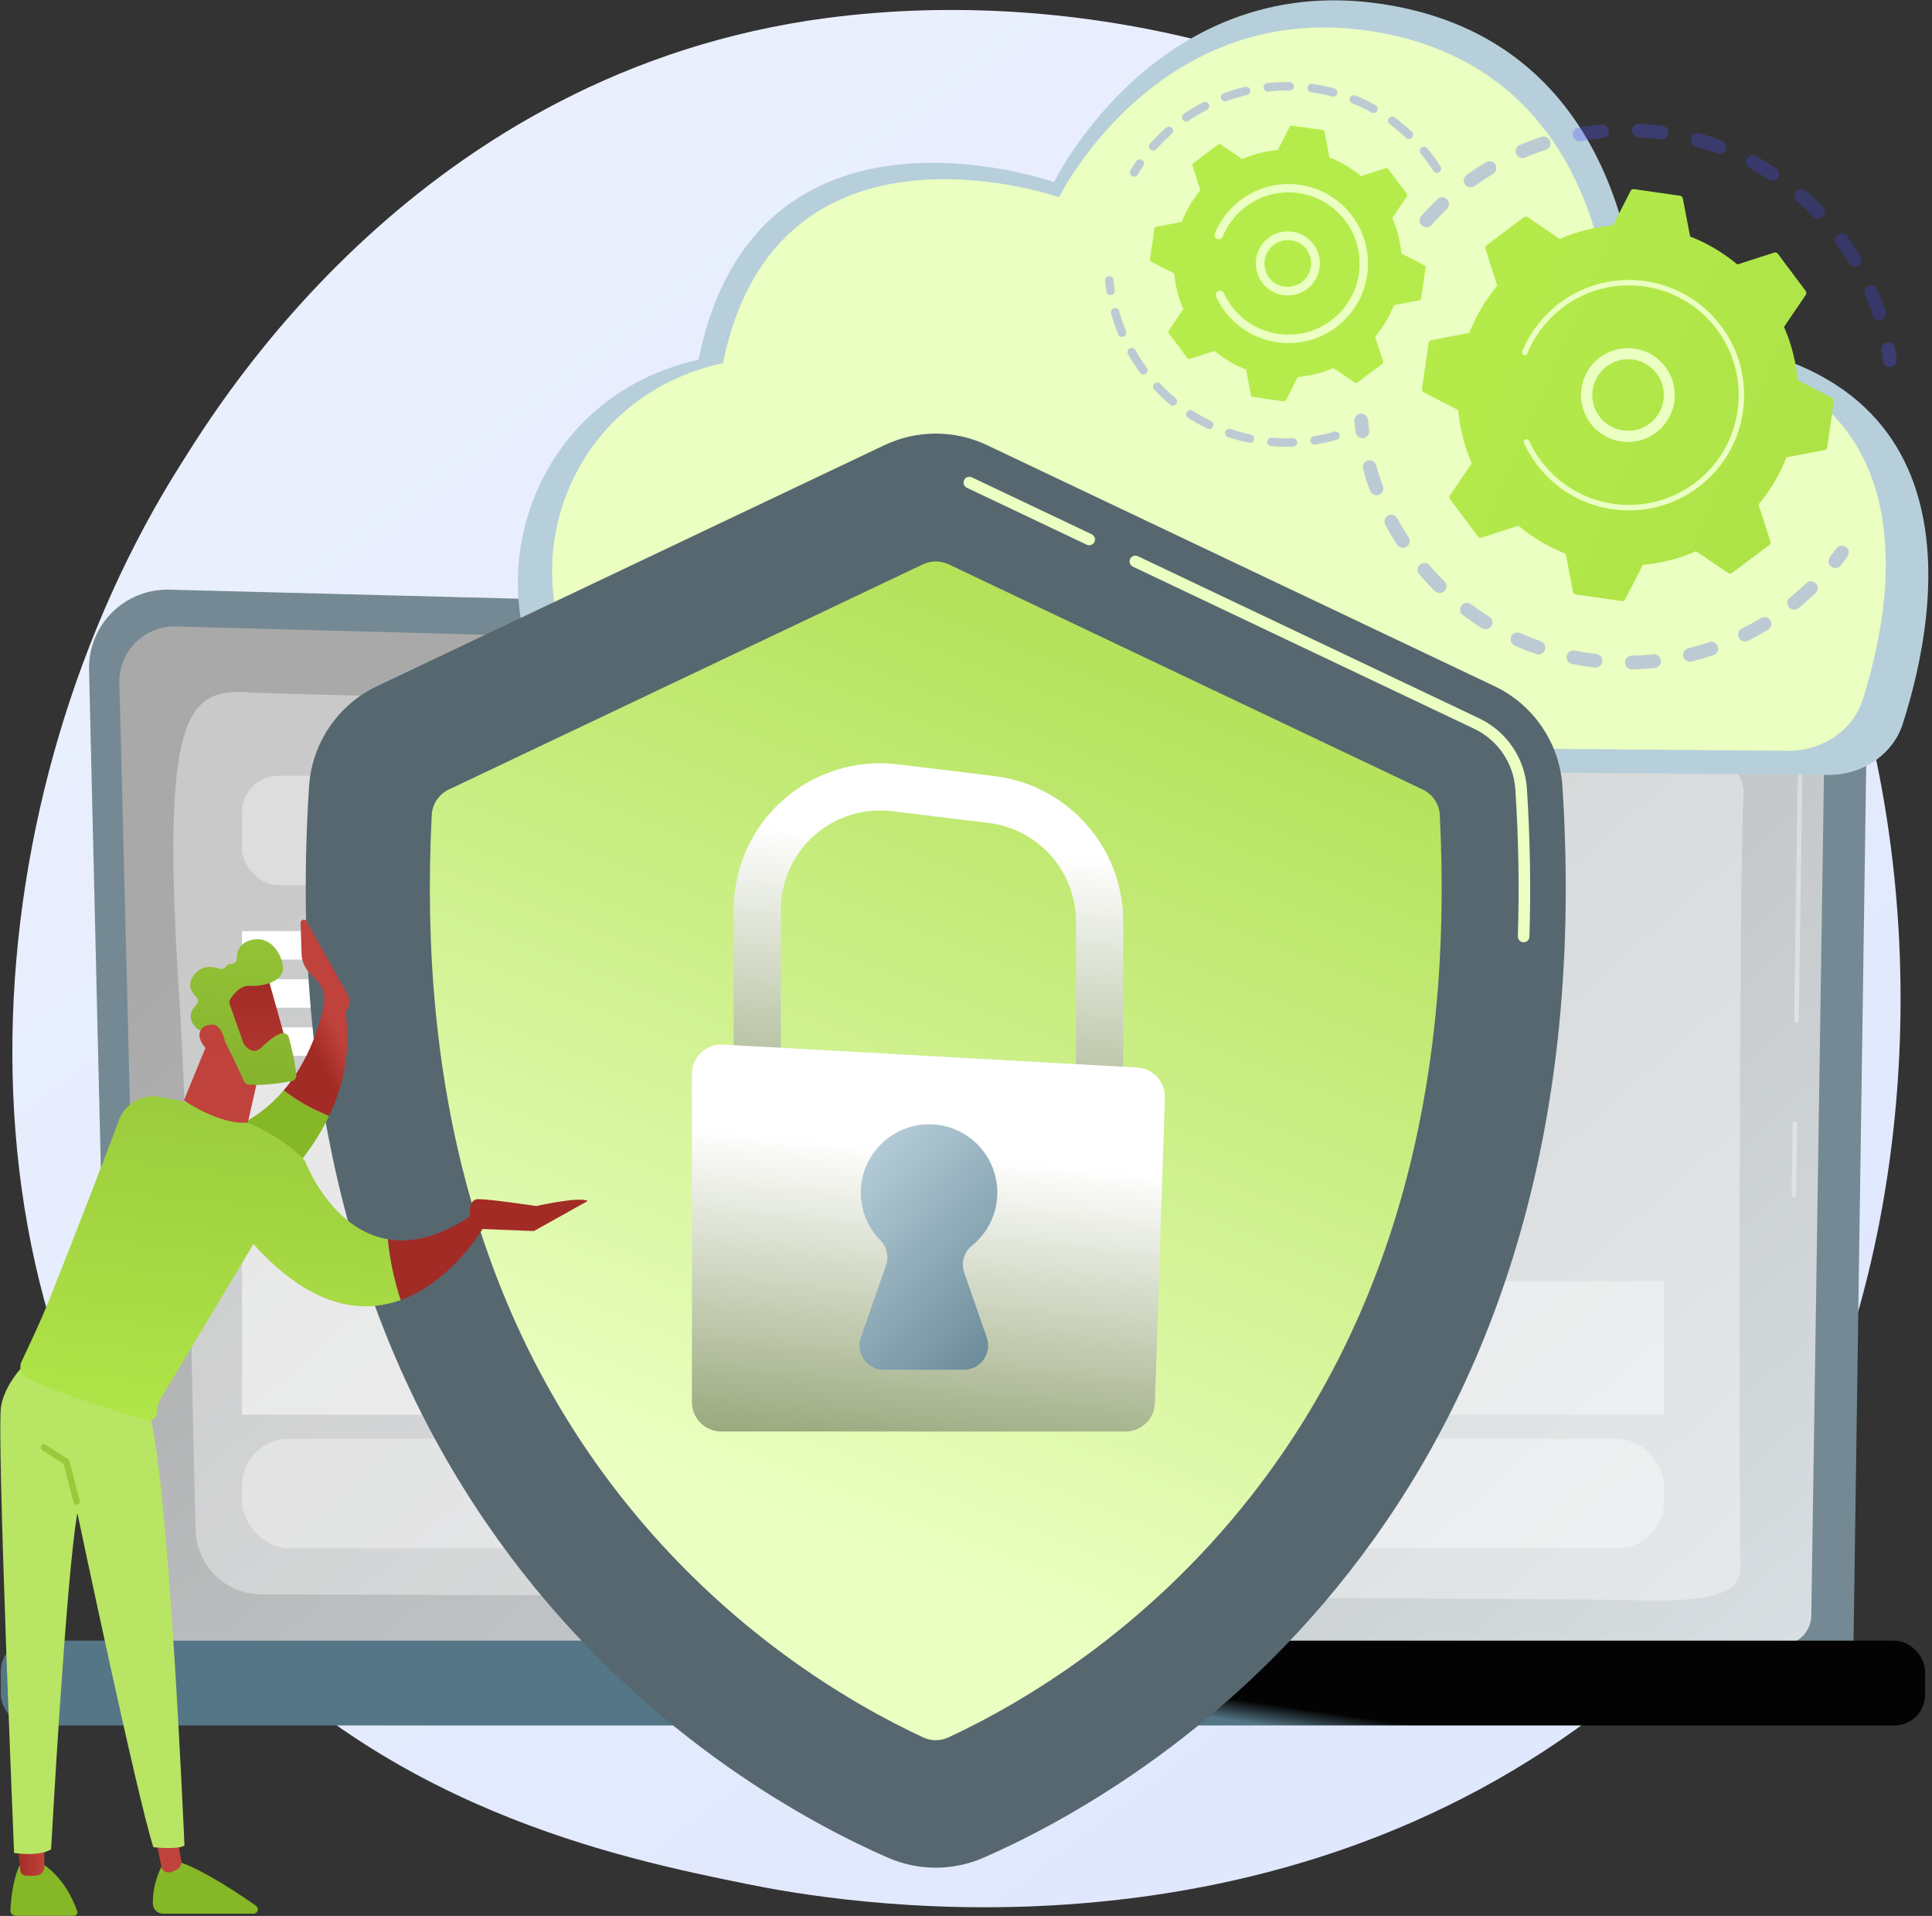 <?xml version="1.0" encoding="UTF-8"?>
<svg width="474px" height="470px" viewBox="0 0 474 470" version="1.1" xmlns="http://www.w3.org/2000/svg" xmlns:xlink="http://www.w3.org/1999/xlink">
    <rect x="0" y="0" width="474" height="470" fill="#333333" stroke="none"/>
    <title>Illustration</title>
    <defs>
        <linearGradient x1="112.416%" y1="129.516%" x2="23.85%" y2="19.007%" id="linearGradient-1">
            <stop stop-color="#DAE3FE" offset="0%"></stop>
            <stop stop-color="#E9EFFD" offset="100%"></stop>
        </linearGradient>
        <linearGradient x1="58.88%" y1="66.111%" x2="36.58%" y2="25.241%" id="linearGradient-2">
            <stop stop-color="#748993" offset="0%"></stop>
            <stop stop-color="#748993" offset="100%"></stop>
        </linearGradient>
        <linearGradient x1="7.763%" y1="21.922%" x2="136.064%" y2="109.427%" id="linearGradient-3">
            <stop stop-color="#A9A9A9" offset="0%"></stop>
            <stop stop-color="#E6EEF2" offset="100%"></stop>
        </linearGradient>
        <linearGradient x1="49.307%" y1="50.205%" x2="42.268%" y2="52.291%" id="linearGradient-4">
            <stop stop-color="#557686" offset="0%"></stop>
            <stop stop-color="#030303" offset="100%"></stop>
        </linearGradient>
        <linearGradient x1="23.528%" y1="40.321%" x2="80.101%" y2="66.242%" id="linearGradient-5">
            <stop stop-color="#4F52FF" offset="0%"></stop>
            <stop stop-color="#4042E2" offset="100%"></stop>
        </linearGradient>
        <linearGradient x1="6318.497%" y1="-7475.022%" x2="6466.592%" y2="-7475.022%" id="linearGradient-6">
            <stop stop-color="#4F52FF" offset="0%"></stop>
            <stop stop-color="#4042E2" offset="100%"></stop>
        </linearGradient>
        <linearGradient x1="5634.863%" y1="-8309.101%" x2="5711.93%" y2="-8309.101%" id="linearGradient-7">
            <stop stop-color="#4F52FF" offset="0%"></stop>
            <stop stop-color="#4042E2" offset="100%"></stop>
        </linearGradient>
        <linearGradient x1="269.385%" y1="-763.976%" x2="357.64%" y2="-763.976%" id="linearGradient-8">
            <stop stop-color="#4F52FF" offset="0%"></stop>
            <stop stop-color="#4042E2" offset="100%"></stop>
        </linearGradient>
        <linearGradient x1="8020.19%" y1="-5967.38%" x2="8171.15%" y2="-5967.38%" id="linearGradient-9">
            <stop stop-color="#4F52FF" offset="0%"></stop>
            <stop stop-color="#4042E2" offset="100%"></stop>
        </linearGradient>
        <linearGradient x1="539.02%" y1="-255.328%" x2="191.372%" y2="-407.939%" id="linearGradient-10">
            <stop stop-color="#9ACA3C" offset="0%"></stop>
            <stop stop-color="#B5EC4B" offset="100%"></stop>
        </linearGradient>
        <linearGradient x1="7634.365%" y1="-7038.065%" x2="7712.721%" y2="-7038.065%" id="linearGradient-11">
            <stop stop-color="#4F52FF" offset="0%"></stop>
            <stop stop-color="#4042E2" offset="100%"></stop>
        </linearGradient>
        <linearGradient x1="362.479%" y1="-1396.439%" x2="437.05%" y2="-1396.439%" id="linearGradient-12">
            <stop stop-color="#4F52FF" offset="0%"></stop>
            <stop stop-color="#4042E2" offset="100%"></stop>
        </linearGradient>
        <linearGradient x1="521.461%" y1="-926.944%" x2="630.02%" y2="-926.944%" id="linearGradient-13">
            <stop stop-color="#4F52FF" offset="0%"></stop>
            <stop stop-color="#4042E2" offset="100%"></stop>
        </linearGradient>
        <linearGradient x1="12088.366%" y1="-6548.631%" x2="12263.604%" y2="-6548.631%" id="linearGradient-14">
            <stop stop-color="#4F52FF" offset="0%"></stop>
            <stop stop-color="#4042E2" offset="100%"></stop>
        </linearGradient>
        <linearGradient x1="863.31%" y1="-265.884%" x2="343.84%" y2="-493.955%" id="linearGradient-15">
            <stop stop-color="#9ACA3C" offset="0%"></stop>
            <stop stop-color="#B5EC4B" offset="100%"></stop>
        </linearGradient>
        <linearGradient x1="95.095%" y1="-68.745%" x2="83.615%" y2="-41.661%" id="linearGradient-16">
            <stop stop-color="#F8FDFF" offset="0%"></stop>
            <stop stop-color="#566770" offset="100%"></stop>
        </linearGradient>
        <linearGradient x1="66.11%" y1="-11.878%" x2="33.785%" y2="80.544%" id="linearGradient-17">
            <stop stop-color="#A8DC44" offset="0%"></stop>
            <stop stop-color="#EAFFC1" offset="100%"></stop>
        </linearGradient>
        <linearGradient x1="54.475%" y1="23.989%" x2="41.393%" y2="146.548%" id="linearGradient-18">
            <stop stop-color="#FFFFFF" offset="0%"></stop>
            <stop stop-color="#778B50" offset="100%"></stop>
        </linearGradient>
        <linearGradient x1="54.475%" y1="28%" x2="41.393%" y2="131.66%" id="linearGradient-19">
            <stop stop-color="#FFFFFF" offset="0%"></stop>
            <stop stop-color="#778B50" offset="100%"></stop>
        </linearGradient>
        <linearGradient x1="98.419%" y1="134.252%" x2="15.119%" y2="0%" id="linearGradient-20">
            <stop stop-color="#557787" offset="0%"></stop>
            <stop stop-color="#B7CFDA" offset="100%"></stop>
        </linearGradient>
        <linearGradient x1="1190.776%" y1="-2978.238%" x2="1091.089%" y2="-2712.146%" id="linearGradient-21">
            <stop stop-color="#9ACA3C" offset="0%"></stop>
            <stop stop-color="#86B727" offset="100%"></stop>
        </linearGradient>
        <linearGradient x1="0%" y1="49.988%" x2="100.125%" y2="49.988%" id="linearGradient-22">
            <stop stop-color="#A22B25" offset="0%"></stop>
            <stop stop-color="#C0423C" offset="100%"></stop>
        </linearGradient>
        <linearGradient x1="1190.776%" y1="-1083.37%" x2="1091.089%" y2="-983.78%" id="linearGradient-23">
            <stop stop-color="#9ACA3C" offset="0%"></stop>
            <stop stop-color="#86B727" offset="100%"></stop>
        </linearGradient>
        <linearGradient x1="-1932.628%" y1="50.032%" x2="-1832.576%" y2="50.032%" id="linearGradient-24">
            <stop stop-color="#A22B25" offset="0%"></stop>
            <stop stop-color="#C0423C" offset="100%"></stop>
        </linearGradient>
        <linearGradient x1="1190.776%" y1="-2625.134%" x2="1091.089%" y2="-2390.069%" id="linearGradient-25">
            <stop stop-color="#9ACA3C" offset="0%"></stop>
            <stop stop-color="#86B727" offset="100%"></stop>
        </linearGradient>
        <linearGradient x1="40.501%" y1="64.218%" x2="55.825%" y2="41.079%" id="linearGradient-26">
            <stop stop-color="#A22B25" offset="0%"></stop>
            <stop stop-color="#C0423C" offset="100%"></stop>
        </linearGradient>
        <linearGradient x1="58.467%" y1="-1.64%" x2="44.021%" y2="115.017%" id="linearGradient-27">
            <stop stop-color="#9ACA3C" offset="0%"></stop>
            <stop stop-color="#B3E94A" offset="100%"></stop>
        </linearGradient>
        <linearGradient x1="-365.538%" y1="-120.735%" x2="-593.95%" y2="134.597%" id="linearGradient-28">
            <stop stop-color="#A22B25" offset="0%"></stop>
            <stop stop-color="#C0423C" offset="100%"></stop>
        </linearGradient>
        <linearGradient x1="-328.96%" y1="25.883%" x2="-512.897%" y2="87.789%" id="linearGradient-29">
            <stop stop-color="#A22B25" offset="0%"></stop>
            <stop stop-color="#C0423C" offset="100%"></stop>
        </linearGradient>
        <linearGradient x1="241.984%" y1="-81.635%" x2="166.142%" y2="-27.864%" id="linearGradient-30">
            <stop stop-color="#A22B25" offset="0%"></stop>
            <stop stop-color="#C0423C" offset="100%"></stop>
        </linearGradient>
        <linearGradient x1="51.106%" y1="16.04%" x2="46.849%" y2="178.359%" id="linearGradient-31">
            <stop stop-color="#A22B25" offset="0%"></stop>
            <stop stop-color="#C0423C" offset="100%"></stop>
        </linearGradient>
        <linearGradient x1="52.127%" y1="-45.044%" x2="46.945%" y2="218.129%" id="linearGradient-32">
            <stop stop-color="#9ACA3C" offset="0%"></stop>
            <stop stop-color="#759F21" offset="100%"></stop>
        </linearGradient>
        <linearGradient x1="1.516%" y1="391.983%" x2="52.534%" y2="41.954%" id="linearGradient-33">
            <stop stop-color="#A22B25" offset="0%"></stop>
            <stop stop-color="#C0423C" offset="100%"></stop>
        </linearGradient>
    </defs>
    <g id="Page-1" stroke="none" stroke-width="1" fill="none" fill-rule="evenodd">
        <g id="solution" transform="translate(-440, -425)" fill-rule="nonzero">
            <g id="Illustration" transform="translate(440, 425)">
                <path d="M412.593,402.414 C403.08,412.43 394.079,418.887 386.968,423.983 C303.368,483.963 204.463,466.479 183.44,462.208 C152.398,455.905 92.393,443.718 49.011,392.7 C-16.621,315.517 -6.402,193.916 44.509,113.643 C53.82,98.959 103.01,17.466 202.99,4.397 C263.494,-3.513 334.026,12.44 385.101,55.226 C492.313,145.063 484.68,326.524 412.593,402.414 Z" id="Path" fill="url(#linearGradient-1)"></path>
                <path d="M27.508,403.575 C27.522,407.775 30.926,411.175 35.125,411.186 L447.117,411.186 C451.317,411.175 454.72,407.775 454.735,403.575 L458.164,166.819 C458.164,162.639 453.231,154.461 444.193,155.075 L41.549,144.652 C36.294,144.513 31.213,146.535 27.489,150.246 C23.766,153.957 21.728,159.032 21.85,164.288 L27.508,403.575 Z" id="Path" fill="url(#linearGradient-2)"></path>
                <path d="M35.028,396.265 C35.04,400.241 38.261,403.461 42.236,403.473 L437.18,403.473 C441.156,403.461 444.376,400.241 444.388,396.265 L447.624,181.334 C447.242,168.399 435.903,163.751 429.029,164.025 L43.138,153.679 C39.444,153.582 35.872,155.005 33.256,157.614 C30.639,160.224 29.208,163.792 29.291,167.486 L35.028,396.265 Z" id="Path" fill="url(#linearGradient-3)"></path>
                <g id="Group" opacity="0.37" transform="translate(301.462, 165.194)" fill="#FFFFFF">
                    <path d="M138.658,128.482 L138.649,128.482 C138.336,128.476 138.086,128.218 138.091,127.905 L138.347,110.474 C138.361,110.165 138.613,109.921 138.922,109.916 C139.072,109.918 139.216,109.979 139.321,110.087 C139.426,110.195 139.484,110.34 139.482,110.491 L139.226,127.922 C139.221,128.232 138.968,128.482 138.658,128.482 Z" id="Path"></path>
                    <path d="M139.286,85.774 L139.278,85.774 C139.127,85.772 138.983,85.71 138.878,85.601 C138.773,85.493 138.715,85.348 138.718,85.197 L139.698,18.439 C139.679,14.326 138.425,11.042 135.969,8.689 C131.426,4.342 124.243,4.556 123.939,4.568 L0.63,1.262 C0.329,1.242 0.095,0.99 0.099,0.688 C0.103,0.385 0.343,0.139 0.645,0.127 L0.655,0.127 L123.927,3.434 C124.221,3.421 131.866,3.183 136.755,7.868 C139.442,10.443 140.813,14.001 140.833,18.444 L139.853,85.214 C139.849,85.524 139.597,85.774 139.286,85.774 L139.286,85.774 Z" id="Path"></path>
                </g>
                <path d="M426.989,384.348 C426.575,366.585 426.729,209.276 427.748,195.69 C428.768,182.103 407.609,179.556 375.124,178.027 C342.639,176.497 68.552,170.446 61.486,169.875 C45.624,168.59 39.499,175.269 43.93,243.778 C46.425,282.388 47.099,346.155 48.008,375.452 C48.277,384.17 55.413,391.104 64.136,391.122 C130.095,391.302 382.892,392.026 399.721,392.528 C419.084,393.098 427.153,391.392 426.989,384.348 Z" id="Path" fill="#FFFFFF" opacity="0.37"></path>
                <rect id="Rectangle" fill="url(#linearGradient-4)" transform="translate(236.246, 412.868) rotate(180) translate(-236.246, -412.868) " x="0.189" y="402.466" width="472.115" height="20.803" rx="7.51"></rect>
                <rect id="Rectangle" fill="#FFFFFF" opacity="0.37" x="59.361" y="190.297" width="321.546" height="26.841" rx="9"></rect>
                <rect id="Rectangle" fill="#FFFFFF" opacity="0.37" x="59.361" y="352.948" width="348.924" height="26.841" rx="11.5"></rect>
                <rect id="Rectangle" fill="#FFFFFF" opacity="0.37" x="219.867" y="314.298" width="188.418" height="32.745"></rect>
                <rect id="Rectangle" fill="#FFFFFF" x="59.361" y="228.409" width="148.695" height="6.979"></rect>
                <rect id="Rectangle" fill="#FFFFFF" x="59.361" y="240.22" width="148.695" height="6.979"></rect>
                <rect id="Rectangle" fill="#FFFFFF" x="59.361" y="252.029" width="148.695" height="6.979"></rect>
                <rect id="Rectangle" fill="#FFFFFF" opacity="0.53" x="59.361" y="263.839" width="148.695" height="83.204"></rect>
                <path d="M404.098,82.717 C402.913,82.692 401.96,81.808 401.938,80.711 C401.717,69.478 397.925,13.699 344.802,2.042 C285.658,-10.935 258.592,44.678 258.592,44.678 C258.592,44.678 185.413,18.726 171.38,88.247 C125.496,98.431 113.574,153.839 143.418,180.916 C148.161,185.218 154.516,187.649 161.159,187.704 L448.516,190.097 C456.95,190.167 464.429,185.064 466.825,177.585 C475.799,149.572 487.564,84.525 404.098,82.717 Z" id="Path" fill="#B7CFDA"></path>
                <path d="M397.53,83.909 C396.347,83.883 395.395,83.002 395.37,81.903 C395.136,71.129 391.382,19.405 341.348,8.564 C285.423,-3.55 259.829,48.386 259.829,48.386 C259.829,48.386 190.633,24.15 177.363,89.071 C134.392,98.489 122.922,149.335 150.121,174.873 C154.889,179.351 161.383,181.896 168.178,181.951 L438.687,184.177 C447.139,184.246 454.629,179.118 457.009,171.618 C465.445,145.014 475.457,85.635 397.53,83.909 Z" id="Path" fill="#EAFFC1"></path>
                <g id="Group" opacity="0.3" transform="translate(348.278, 30.263)">
                    <path d="M0.45,24.966 C-0.133,24.335 -0.142,23.365 0.428,22.723 C1.682,21.303 3.015,19.915 4.392,18.601 C4.713,18.293 5.144,18.125 5.589,18.135 C6.034,18.145 6.457,18.332 6.763,18.655 L6.785,18.68 C7.401,19.351 7.367,20.391 6.708,21.02 C5.401,22.269 4.133,23.587 2.943,24.936 C2.649,25.271 2.235,25.474 1.791,25.502 C1.347,25.53 0.91,25.38 0.577,25.085 C0.532,25.05 0.49,25.008 0.45,24.966 Z M11.276,15.158 C11.233,15.11 11.191,15.058 11.151,15.005 C10.889,14.645 10.781,14.195 10.852,13.756 C10.923,13.317 11.166,12.924 11.527,12.664 C13.07,11.55 14.673,10.49 16.297,9.517 C17.091,9.04 18.121,9.297 18.598,10.091 C19.075,10.884 18.818,11.914 18.024,12.391 C16.481,13.318 14.956,14.324 13.491,15.382 C12.803,15.882 11.85,15.785 11.276,15.158 L11.276,15.158 Z M23.993,7.979 C23.624,7.578 23.472,7.023 23.588,6.49 C23.703,5.958 24.071,5.515 24.573,5.304 C26.321,4.561 28.121,3.887 29.924,3.297 C30.804,3.01 31.751,3.491 32.038,4.371 C32.325,5.252 31.844,6.199 30.964,6.486 C29.248,7.046 27.54,7.686 25.879,8.39 C25.227,8.666 24.471,8.502 23.993,7.979 L23.993,7.979 Z M37.998,3.822 C37.783,3.589 37.639,3.299 37.583,2.986 C37.504,2.548 37.603,2.097 37.858,1.732 C38.113,1.367 38.502,1.118 38.941,1.042 C40.81,0.707 42.718,0.455 44.609,0.284 C45.532,0.201 46.349,0.882 46.432,1.805 C46.516,2.728 45.835,3.545 44.912,3.628 C43.116,3.795 41.303,4.033 39.526,4.349 C38.96,4.448 38.383,4.249 37.998,3.822 L37.998,3.822 Z M52.578,2.893 C52.113,2.393 51.998,1.662 52.287,1.044 C52.577,0.426 53.212,0.046 53.894,0.084 C55.786,0.174 57.701,0.348 59.587,0.599 C60.505,0.721 61.15,1.564 61.027,2.482 C60.905,3.4 60.062,4.045 59.144,3.923 C57.351,3.683 55.531,3.52 53.731,3.433 C53.291,3.412 52.876,3.218 52.578,2.893 L52.578,2.893 Z M67,5.212 C66.484,4.663 66.398,3.837 66.791,3.194 C67.184,2.551 67.959,2.25 68.683,2.46 C70.51,2.961 72.341,3.561 74.12,4.222 C74.681,4.431 75.089,4.924 75.188,5.514 C75.288,6.105 75.065,6.704 74.603,7.086 C74.141,7.468 73.511,7.574 72.949,7.365 C71.259,6.736 69.52,6.173 67.783,5.693 C67.482,5.609 67.211,5.442 67,5.212 L67,5.212 Z M111.523,47.739 C111.361,47.563 111.239,47.354 111.165,47.127 C110.605,45.415 109.961,43.706 109.252,42.044 C108.889,41.192 109.285,40.207 110.136,39.844 C110.988,39.48 111.973,39.876 112.337,40.728 C113.083,42.479 113.761,44.28 114.352,46.079 C114.611,46.832 114.303,47.663 113.616,48.066 C112.928,48.468 112.053,48.33 111.523,47.736 L111.523,47.739 Z M80.54,10.666 C79.966,10.067 79.918,9.137 80.428,8.482 C80.937,7.827 81.85,7.645 82.572,8.054 C84.244,8.957 85.894,9.942 87.479,10.985 C88.253,11.493 88.469,12.532 87.961,13.306 C87.453,14.08 86.414,14.295 85.64,13.787 C84.135,12.798 82.567,11.861 80.98,11.005 C80.816,10.917 80.667,10.802 80.54,10.666 L80.54,10.666 Z M105.438,34.462 C105.362,34.379 105.294,34.289 105.236,34.192 C104.305,32.649 103.295,31.124 102.226,29.663 C101.874,29.178 101.808,28.543 102.052,27.996 C102.296,27.448 102.813,27.073 103.409,27.011 C104.004,26.948 104.588,27.209 104.94,27.693 C106.055,29.232 107.114,30.835 108.098,32.459 C108.457,32.936 108.533,33.569 108.298,34.119 C108.064,34.668 107.554,35.05 106.961,35.122 C106.368,35.193 105.782,34.943 105.423,34.465 L105.438,34.462 Z M92.524,19.007 C92.096,18.589 91.924,17.975 92.073,17.396 C92.221,16.816 92.667,16.36 93.243,16.199 C93.819,16.038 94.437,16.197 94.864,16.615 C96.289,17.865 97.678,19.196 98.993,20.567 L99.018,20.594 C99.651,21.269 99.617,22.33 98.942,22.963 C98.267,23.597 97.207,23.563 96.573,22.888 C95.324,21.586 94.003,20.323 92.651,19.133 C92.607,19.093 92.564,19.051 92.524,19.007 L92.524,19.007 Z" id="Shape" fill="url(#linearGradient-5)"></path>
                    <path d="M114.169,59.214 C113.938,58.962 113.789,58.645 113.743,58.306 C113.626,57.45 113.489,56.582 113.337,55.725 C113.232,55.135 113.45,54.534 113.908,54.149 C114.366,53.763 114.995,53.651 115.558,53.855 C116.121,54.059 116.532,54.548 116.637,55.138 C116.804,56.037 116.943,56.95 117.065,57.853 C117.171,58.582 116.788,59.294 116.122,59.607 C115.455,59.92 114.663,59.761 114.169,59.214 L114.169,59.214 Z" id="Path" fill="url(#linearGradient-6)"></path>
                </g>
                <g id="Group" opacity="0.3" transform="translate(332.227, 101.323)">
                    <path d="M116.814,37.485 C116.255,36.879 116.22,35.957 116.733,35.311 C117.269,34.632 117.799,33.932 118.311,33.228 C118.662,32.743 119.246,32.482 119.842,32.544 C120.438,32.606 120.955,32.981 121.2,33.528 C121.444,34.075 121.378,34.711 121.026,35.196 C120.488,35.936 119.929,36.675 119.366,37.389 C119.091,37.74 118.688,37.966 118.245,38.017 C117.803,38.069 117.359,37.942 117.01,37.665 C116.939,37.611 116.874,37.551 116.814,37.485 L116.814,37.485 Z" id="Path" fill="url(#linearGradient-7)"></path>
                    <path d="M17.503,41.298 C16.981,40.73 16.466,40.151 15.959,39.561 C15.355,38.859 15.435,37.799 16.138,37.195 C16.841,36.591 17.9,36.672 18.504,37.374 C19.674,38.737 20.895,40.049 22.151,41.285 C22.577,41.706 22.747,42.322 22.596,42.901 C22.445,43.481 21.996,43.936 21.419,44.095 C20.841,44.254 20.223,44.093 19.797,43.673 C19.019,42.909 18.248,42.109 17.503,41.298 Z M10.662,32.469 C10.601,32.397 10.545,32.321 10.495,32.241 C9.479,30.671 8.517,29.039 7.639,27.392 C7.204,26.576 7.512,25.56 8.329,25.124 C9.146,24.688 10.161,24.997 10.597,25.814 C11.433,27.379 12.344,28.927 13.311,30.42 C13.846,31.151 13.702,32.175 12.986,32.73 C12.271,33.285 11.243,33.169 10.669,32.469 L10.662,32.469 Z M26.495,49.418 C25.866,48.788 25.841,47.776 26.438,47.116 C27.034,46.456 28.043,46.378 28.733,46.94 C30.153,48 31.638,49.013 33.146,49.949 C33.654,50.266 33.954,50.829 33.934,51.427 C33.913,52.025 33.575,52.567 33.047,52.849 C32.519,53.13 31.881,53.108 31.373,52.792 C29.785,51.804 28.222,50.737 26.727,49.615 C26.644,49.557 26.566,49.491 26.495,49.419 L26.495,49.418 Z M4.23,19.611 C4.084,19.449 3.97,19.26 3.896,19.054 C3.25,17.3 2.672,15.498 2.177,13.704 C1.931,12.811 2.456,11.888 3.349,11.642 C4.242,11.397 5.165,11.921 5.411,12.814 C5.88,14.525 6.429,16.237 7.042,17.902 C7.336,18.657 7.046,19.513 6.355,19.935 C5.665,20.357 4.771,20.223 4.234,19.618 L4.23,19.611 Z M38.887,56.681 C38.323,56.1 38.255,55.199 38.727,54.541 C39.199,53.883 40.074,53.657 40.805,54.006 C42.422,54.726 44.092,55.388 45.771,55.974 C46.646,56.278 47.107,57.234 46.803,58.109 C46.498,58.983 45.542,59.445 44.668,59.14 C42.902,58.525 41.143,57.828 39.439,57.069 C39.231,56.978 39.043,56.846 38.887,56.681 L38.887,56.681 Z M52.576,61.052 C52.077,60.519 51.982,59.724 52.34,59.088 C52.698,58.452 53.427,58.122 54.141,58.273 C55.882,58.624 57.652,58.905 59.42,59.109 C60.339,59.216 60.998,60.048 60.891,60.968 C60.784,61.888 59.951,62.546 59.032,62.439 C57.179,62.224 55.31,61.928 53.477,61.558 C53.131,61.49 52.815,61.314 52.576,61.055 L52.576,61.052 Z M66.892,62.336 C66.441,61.852 66.317,61.147 66.577,60.539 C66.837,59.93 67.431,59.532 68.092,59.523 C69.87,59.488 71.664,59.376 73.426,59.189 C74.023,59.127 74.608,59.388 74.961,59.874 C75.313,60.361 75.38,60.998 75.135,61.546 C74.89,62.095 74.371,62.471 73.774,62.533 C71.92,62.725 70.03,62.844 68.159,62.882 C67.678,62.892 67.216,62.694 66.892,62.339 L66.892,62.336 Z M81.144,60.465 C80.74,60.029 80.598,59.412 80.77,58.844 C80.942,58.276 81.403,57.841 81.98,57.702 C83.705,57.279 85.431,56.778 87.111,56.211 C87.679,56.02 88.305,56.145 88.755,56.541 C89.204,56.937 89.409,57.542 89.291,58.13 C89.173,58.717 88.751,59.196 88.183,59.388 C86.414,59.985 84.595,60.513 82.779,60.96 C82.185,61.107 81.558,60.919 81.144,60.468 L81.144,60.465 Z M94.644,55.51 C94.285,55.123 94.129,54.589 94.225,54.07 C94.321,53.551 94.657,53.107 95.13,52.874 C96.715,52.083 98.287,51.213 99.804,50.289 C100.594,49.807 101.626,50.057 102.108,50.847 C102.59,51.638 102.34,52.669 101.549,53.151 C99.952,54.124 98.297,55.041 96.628,55.875 C95.959,56.208 95.151,56.059 94.644,55.51 L94.644,55.51 Z M106.717,47.716 C106.694,47.691 106.672,47.664 106.65,47.637 C106.368,47.293 106.235,46.85 106.281,46.407 C106.326,45.964 106.547,45.558 106.893,45.278 C107.908,44.454 108.909,43.589 109.869,42.705 C110.217,42.385 110.56,42.062 110.899,41.737 C111.219,41.427 111.649,41.259 112.094,41.268 C112.539,41.277 112.963,41.463 113.27,41.785 C113.583,42.103 113.754,42.534 113.745,42.98 C113.736,43.426 113.548,43.85 113.223,44.156 C112.865,44.499 112.506,44.838 112.14,45.174 C111.136,46.102 110.076,47.013 109.008,47.881 C108.322,48.443 107.317,48.372 106.717,47.719 L106.717,47.716 Z" id="Shape" fill="url(#linearGradient-8)"></path>
                    <path d="M0.784,5.611 C0.55,5.357 0.401,5.037 0.356,4.695 C0.237,3.795 0.135,2.876 0.054,1.963 C-0,1.366 0.269,0.785 0.759,0.44 C1.25,0.094 1.887,0.037 2.431,0.289 C2.975,0.541 3.344,1.065 3.398,1.662 C3.474,2.53 3.565,3.403 3.683,4.259 C3.785,4.986 3.4,5.694 2.735,6.004 C2.07,6.315 1.28,6.156 0.788,5.611 L0.784,5.611 Z" id="Path" fill="url(#linearGradient-9)"></path>
                </g>
                <path d="M348.858,95.436 C348.811,95.767 348.979,96.091 349.276,96.244 L357.758,100.606 C358.15,105.105 359.273,109.51 361.082,113.648 L355.732,121.535 C355.543,121.811 355.551,122.177 355.752,122.444 L362.607,131.603 C362.808,131.871 363.156,131.983 363.475,131.881 L372.551,128.968 C376.011,131.872 379.922,134.191 384.129,135.835 L385.923,145.198 C385.987,145.526 386.251,145.778 386.582,145.825 L397.907,147.456 C398.237,147.503 398.562,147.335 398.714,147.038 L403.076,138.556 C407.575,138.164 411.98,137.041 416.118,135.232 L424.005,140.582 C424.281,140.771 424.647,140.763 424.914,140.562 L434.075,133.707 C434.343,133.507 434.454,133.159 434.351,132.841 L431.439,123.763 C434.342,120.303 436.661,116.392 438.306,112.185 L447.669,110.392 C447.997,110.328 448.249,110.064 448.297,109.734 L449.926,98.409 C449.974,98.078 449.806,97.753 449.508,97.6 L441.026,93.239 C440.634,88.74 439.511,84.335 437.702,80.198 L443.052,72.309 C443.24,72.032 443.231,71.667 443.031,71.4 L436.175,62.24 C435.975,61.973 435.626,61.862 435.308,61.964 L426.242,64.874 C422.778,61.974 418.865,59.659 414.657,58.018 L412.863,48.655 C412.799,48.327 412.535,48.075 412.204,48.027 L400.879,46.398 C400.549,46.35 400.225,46.518 400.072,46.814 L395.71,55.298 C391.211,55.69 386.806,56.813 382.668,58.622 L374.781,53.272 C374.504,53.084 374.139,53.093 373.872,53.293 L364.711,60.149 C364.443,60.349 364.332,60.698 364.435,61.016 L367.347,70.092 C364.446,73.549 362.128,77.456 360.484,81.659 L351.121,83.453 C350.792,83.517 350.54,83.781 350.492,84.112 L348.858,95.436 Z" id="Path" fill="url(#linearGradient-10)"></path>
                <path d="M390.924,104.706 C386.734,100.149 386.9,93.093 391.3,88.739 C395.7,84.384 402.757,84.291 407.27,88.528 C411.784,92.766 412.135,99.814 408.067,104.48 C403.998,109.146 396.967,109.756 392.155,105.861 C391.717,105.506 391.306,105.12 390.924,104.706 L390.924,104.706 Z M405.9,90.97 C405.605,90.649 405.286,90.35 404.947,90.076 C401.276,87.112 395.917,87.582 392.818,91.141 C389.719,94.699 389.99,100.072 393.43,103.301 C396.871,106.531 402.25,106.461 405.605,103.143 C408.961,99.825 409.091,94.447 405.9,90.97 L405.9,90.97 Z" id="Shape" fill="#EAFFC1"></path>
                <path d="M378.856,116.121 C378.2,115.407 377.58,114.661 377,113.885 L377,113.885 C376.816,113.64 376.636,113.391 376.46,113.139 C375.593,111.9 374.825,110.594 374.166,109.234 C374.166,109.215 374.149,109.197 374.139,109.178 L374.064,109.011 C374.015,108.909 373.969,108.807 373.92,108.704 C373.765,108.367 373.913,107.968 374.25,107.813 C374.587,107.659 374.986,107.806 375.141,108.143 C378.535,115.546 385.095,121.017 392.986,123.028 C400.878,125.039 409.256,123.374 415.779,118.498 C416.524,117.941 417.235,117.351 417.912,116.728 C428.053,107.361 429.474,91.846 421.204,80.793 C412.299,68.897 395.389,66.469 383.497,75.367 C382.765,75.918 382.063,76.501 381.392,77.116 C378.485,79.784 376.202,83.061 374.704,86.712 C374.566,87.055 374.175,87.221 373.832,87.082 C373.489,86.944 373.323,86.553 373.462,86.21 C375.405,81.481 378.592,77.365 382.685,74.3 C395.17,64.957 412.928,67.515 422.269,79.995 C430.952,91.598 429.46,107.887 418.813,117.719 C418.099,118.376 417.352,118.997 416.574,119.578 C404.97,128.262 388.679,126.768 378.847,116.119 L378.856,116.121 Z" id="Path" fill="#EAFFC1"></path>
                <g id="Group" opacity="0.3" transform="translate(277.051, 20.064)">
                    <path d="M0.421,22.952 C0.11,22.614 0.059,22.111 0.296,21.718 C0.749,20.964 1.232,20.213 1.731,19.489 C1.938,19.179 2.295,19.005 2.667,19.032 C3.038,19.059 3.367,19.284 3.526,19.621 C3.686,19.958 3.652,20.354 3.438,20.659 C2.963,21.351 2.503,22.065 2.07,22.784 C1.774,23.274 1.139,23.432 0.649,23.137 C0.564,23.087 0.488,23.024 0.421,22.952 L0.421,22.952 Z" id="Path" fill="url(#linearGradient-11)"></path>
                    <path d="M5.138,16.533 C4.779,16.141 4.774,15.542 5.126,15.145 C6.135,14.008 7.201,12.924 8.32,11.895 C8.554,11.679 8.791,11.465 9.032,11.253 C9.468,10.894 10.106,10.934 10.493,11.345 C10.872,11.774 10.832,12.428 10.403,12.808 C10.172,13.009 9.945,13.213 9.721,13.419 C8.654,14.401 7.638,15.435 6.676,16.519 C6.481,16.738 6.203,16.864 5.91,16.867 C5.617,16.869 5.337,16.748 5.138,16.533 L5.138,16.533 Z M13.209,9.423 C13.175,9.387 13.144,9.348 13.117,9.306 C12.961,9.08 12.902,8.801 12.952,8.531 C13.003,8.26 13.159,8.022 13.386,7.867 C14.903,6.827 16.483,5.882 18.116,5.036 C18.624,4.773 19.249,4.972 19.511,5.48 C19.774,5.988 19.575,6.613 19.068,6.875 C17.509,7.682 16.001,8.584 14.553,9.576 C14.129,9.865 13.558,9.8 13.209,9.423 Z M22.761,4.483 C22.67,4.386 22.598,4.272 22.55,4.148 C22.453,3.889 22.464,3.602 22.579,3.351 C22.695,3.1 22.906,2.905 23.166,2.811 C24.892,2.174 26.657,1.646 28.449,1.229 C28.809,1.145 29.187,1.26 29.44,1.53 C29.693,1.8 29.782,2.184 29.675,2.538 C29.567,2.892 29.279,3.161 28.919,3.245 C27.21,3.643 25.528,4.146 23.881,4.75 C23.487,4.898 23.043,4.792 22.758,4.483 L22.761,4.483 Z M33.234,2.042 C32.969,1.754 32.889,1.341 33.027,0.975 C33.166,0.608 33.499,0.352 33.888,0.311 C35.721,0.118 37.563,0.037 39.406,0.07 C39.963,0.1 40.396,0.567 40.386,1.125 C40.376,1.683 39.925,2.132 39.367,2.142 C37.613,2.11 35.859,2.187 34.114,2.371 C33.784,2.411 33.455,2.288 33.231,2.042 L33.234,2.042 Z M43.985,2.232 C43.69,1.91 43.628,1.436 43.832,1.049 C44.035,0.662 44.46,0.444 44.893,0.505 C46.714,0.763 48.517,1.132 50.292,1.61 C50.651,1.706 50.93,1.986 51.026,2.345 C51.122,2.703 51.02,3.086 50.757,3.348 C50.495,3.61 50.112,3.713 49.754,3.617 C48.059,3.162 46.339,2.81 44.602,2.563 C44.363,2.529 44.144,2.411 43.982,2.232 L43.985,2.232 Z M54.364,5.026 C54.034,4.67 53.997,4.132 54.273,3.734 C54.55,3.335 55.066,3.182 55.516,3.366 C57.219,4.058 58.877,4.855 60.481,5.753 C60.949,6.045 61.105,6.652 60.838,7.133 C60.571,7.615 59.973,7.803 59.478,7.561 C57.948,6.706 56.367,5.946 54.743,5.285 C54.597,5.229 54.466,5.14 54.36,5.026 L54.364,5.026 Z M63.742,10.273 C63.377,9.881 63.372,9.276 63.729,8.877 C64.086,8.479 64.689,8.418 65.118,8.738 C66.6,9.828 68.013,11.009 69.35,12.273 C69.743,12.67 69.75,13.308 69.365,13.714 C68.981,14.12 68.344,14.148 67.925,13.777 C66.652,12.571 65.304,11.445 63.891,10.407 C63.836,10.367 63.785,10.322 63.738,10.273 L63.742,10.273 Z M74.722,22.02 C74.681,21.975 74.643,21.926 74.61,21.875 C73.789,20.589 72.901,19.348 71.948,18.156 C71.804,17.976 71.66,17.798 71.515,17.625 C71.151,17.183 71.212,16.531 71.652,16.165 C71.863,15.987 72.136,15.901 72.411,15.927 C72.685,15.953 72.938,16.088 73.112,16.302 C73.265,16.489 73.418,16.677 73.568,16.867 C74.566,18.115 75.497,19.415 76.357,20.761 C76.641,21.214 76.534,21.808 76.111,22.133 C75.688,22.459 75.087,22.41 74.722,22.02 L74.722,22.02 Z" id="Shape" fill="url(#linearGradient-12)"></path>
                </g>
                <g id="Group" opacity="0.3" transform="translate(271.032, 67.716)">
                    <path d="M12.134,27.862 C11.882,27.592 11.793,27.207 11.901,26.854 C12.01,26.5 12.298,26.231 12.659,26.148 C13.019,26.065 13.396,26.18 13.649,26.451 C14.833,27.705 16.092,28.887 17.419,29.991 C17.834,30.363 17.881,30.997 17.524,31.425 C17.168,31.854 16.536,31.924 16.095,31.584 C14.704,30.427 13.384,29.187 12.142,27.872 L12.134,27.862 Z M8.735,23.798 C8.709,23.769 8.686,23.741 8.663,23.711 C7.588,22.255 6.601,20.737 5.707,19.164 C5.441,18.669 5.62,18.052 6.109,17.774 C6.598,17.496 7.219,17.659 7.509,18.141 C8.362,19.645 9.304,21.097 10.33,22.488 C10.649,22.931 10.57,23.546 10.149,23.894 C9.728,24.242 9.109,24.204 8.735,23.806 L8.735,23.798 Z M20.271,34.619 C19.915,34.236 19.9,33.648 20.236,33.248 C20.572,32.848 21.154,32.761 21.592,33.045 C23.045,33.977 24.552,34.819 26.107,35.569 C26.612,35.823 26.82,36.435 26.575,36.944 C26.329,37.454 25.721,37.673 25.207,37.436 C23.577,36.65 21.997,35.766 20.474,34.789 C20.398,34.741 20.329,34.684 20.268,34.619 L20.271,34.619 Z M3.511,14.593 C3.43,14.503 3.364,14.401 3.317,14.289 C2.623,12.617 2.032,10.905 1.547,9.161 C1.393,8.61 1.716,8.039 2.266,7.886 C2.817,7.733 3.388,8.055 3.541,8.606 C4.005,10.268 4.569,11.901 5.23,13.495 C5.425,13.959 5.258,14.497 4.833,14.768 C4.409,15.039 3.851,14.965 3.511,14.593 L3.511,14.593 Z M29.79,39.207 C29.47,38.858 29.427,38.338 29.684,37.941 C29.942,37.545 30.435,37.373 30.884,37.523 C32.517,38.079 34.184,38.534 35.873,38.887 C36.416,39.02 36.756,39.56 36.641,40.107 C36.527,40.654 35.999,41.012 35.448,40.916 C33.678,40.544 31.931,40.067 30.218,39.486 C30.056,39.429 29.911,39.333 29.795,39.207 L29.79,39.207 Z M40.138,41.38 C39.849,41.066 39.783,40.606 39.971,40.223 C40.159,39.839 40.564,39.611 40.989,39.647 C42.709,39.794 44.436,39.838 46.161,39.779 C46.732,39.758 47.212,40.205 47.232,40.777 C47.253,41.348 46.806,41.828 46.234,41.849 C44.426,41.912 42.615,41.866 40.812,41.711 C40.555,41.687 40.316,41.567 40.143,41.375 L40.138,41.38 Z M50.71,41.008 C50.572,40.858 50.481,40.671 50.451,40.469 C50.362,39.904 50.747,39.374 51.312,39.284 C53.018,39.017 54.705,38.646 56.365,38.172 C56.915,38.015 57.488,38.333 57.645,38.883 C57.802,39.433 57.483,40.006 56.933,40.163 C55.192,40.66 53.423,41.051 51.635,41.334 C51.292,41.384 50.947,41.26 50.715,41.003 L50.71,41.008 Z" id="Shape" fill="url(#linearGradient-13)"></path>
                    <path d="M0.669,4.347 C0.529,4.195 0.438,4.004 0.408,3.799 C0.276,2.923 0.171,2.038 0.092,1.17 C0.041,0.601 0.461,0.097 1.031,0.046 C1.601,-0.005 2.104,0.415 2.155,0.985 C2.23,1.821 2.322,2.657 2.456,3.493 C2.523,3.943 2.288,4.383 1.878,4.579 C1.467,4.776 0.977,4.681 0.669,4.347 Z" id="Path" fill="url(#linearGradient-14)"></path>
                </g>
                <path d="M282.134,63.648 C282.102,63.869 282.214,64.086 282.413,64.188 L288.086,67.108 C288.347,70.119 289.098,73.068 290.31,75.837 L286.728,81.114 C286.602,81.299 286.607,81.544 286.742,81.722 L291.33,87.852 C291.464,88.031 291.697,88.106 291.91,88.038 L297.983,86.088 C300.298,88.031 302.915,89.583 305.731,90.683 L306.931,96.953 C306.973,97.172 307.15,97.341 307.371,97.372 L314.948,98.463 C315.17,98.495 315.388,98.382 315.49,98.183 L318.41,92.499 C321.42,92.237 324.368,91.486 327.137,90.275 L332.416,93.856 C332.601,93.982 332.845,93.976 333.025,93.843 L339.154,89.255 C339.333,89.121 339.408,88.888 339.34,88.675 L337.39,82.602 C339.332,80.286 340.884,77.669 341.985,74.854 L348.253,73.653 C348.474,73.612 348.643,73.434 348.674,73.212 L349.765,65.634 C349.796,65.413 349.684,65.196 349.485,65.094 L343.809,62.175 C343.548,59.167 342.798,56.221 341.59,53.454 L345.172,48.177 C345.298,47.992 345.292,47.747 345.157,47.568 L340.57,41.439 C340.436,41.26 340.203,41.185 339.99,41.253 L333.916,43.203 C331.6,41.26 328.983,39.708 326.168,38.608 L324.967,32.338 C324.925,32.119 324.749,31.95 324.527,31.919 L316.95,30.828 C316.728,30.796 316.511,30.909 316.408,31.108 L313.491,36.792 C310.479,37.054 307.531,37.806 304.761,39.016 L299.482,35.435 C299.297,35.309 299.053,35.315 298.874,35.448 L292.746,40.036 C292.566,40.17 292.491,40.403 292.56,40.616 L294.508,46.689 C292.566,49.005 291.015,51.622 289.914,54.437 L283.645,55.638 C283.425,55.68 283.257,55.857 283.226,56.079 L282.134,63.648 Z" id="Path" fill="url(#linearGradient-15)"></path>
                <path d="M310.172,69.937 C307.312,66.824 307.426,62.006 310.431,59.033 C313.436,56.06 318.255,55.997 321.337,58.89 C324.419,61.783 324.66,66.596 321.883,69.783 C319.105,72.97 314.305,73.388 311.018,70.731 C310.717,70.487 310.434,70.221 310.172,69.937 L310.172,69.937 Z M320.195,60.741 C320.004,60.533 319.797,60.339 319.578,60.16 C317.103,58.196 313.507,58.591 311.518,61.046 C309.528,63.502 309.887,67.101 312.322,69.116 L312.322,69.116 C314.669,70.974 318.048,70.726 320.099,68.545 C322.15,66.364 322.189,62.975 320.189,60.747 L320.195,60.741 Z" id="Shape" fill="#EAFFC1"></path>
                <path d="M301.761,77.872 C301.316,77.388 300.893,76.879 300.494,76.345 C299.7,75.281 299.016,74.14 298.453,72.938 L298.377,72.771 C298.139,72.251 298.367,71.636 298.887,71.398 C299.407,71.16 300.022,71.388 300.26,71.908 C300.778,73.036 301.415,74.105 302.159,75.098 L302.159,75.098 C302.199,75.153 302.241,75.207 302.283,75.265 C304.033,77.565 306.333,79.389 308.971,80.569 C310.41,81.21 311.928,81.654 313.485,81.891 L313.524,81.891 L313.641,81.908 C318.22,82.58 322.877,81.392 326.574,78.609 C327.053,78.251 327.514,77.868 327.955,77.462 C334.784,71.165 335.478,60.62 329.533,53.482 C323.589,46.344 313.093,45.119 305.664,50.695 C305.191,51.05 304.738,51.43 304.305,51.832 C302.424,53.56 300.947,55.681 299.979,58.044 C299.922,58.185 299.834,58.311 299.722,58.413 C299.365,58.742 298.827,58.779 298.428,58.502 C298.03,58.224 297.878,57.707 298.063,57.258 C299.146,54.614 300.798,52.241 302.902,50.307 C303.387,49.861 303.894,49.439 304.425,49.042 C312.739,42.816 324.473,44.195 331.117,52.179 C337.761,60.164 336.984,71.953 329.351,78.997 C328.861,79.443 328.346,79.87 327.806,80.28 C319.789,86.264 308.546,85.224 301.761,77.872 L301.761,77.872 Z" id="Path" fill="#EAFFC1"></path>
                <path d="M75.83,192.892 C76.528,182.277 82.919,172.871 92.532,168.314 L216.982,109.207 C224.953,105.422 234.203,105.422 242.173,109.207 L366.625,168.314 C376.238,172.871 382.629,182.277 383.325,192.892 C394.999,373.336 279.3,439.083 241.372,455.691 C233.854,458.985 225.3,458.985 217.782,455.691 C179.856,439.083 64.158,373.336 75.83,192.892 Z" id="Path" fill="url(#linearGradient-16)"></path>
                <path d="M267.223,133.76 C267.013,133.761 266.805,133.714 266.616,133.623 L237.21,119.657 C236.75,119.441 236.44,118.995 236.398,118.488 C236.356,117.981 236.589,117.49 237.008,117.202 C237.428,116.914 237.969,116.872 238.428,117.092 L267.833,131.058 C268.433,131.343 268.755,132.006 268.609,132.653 C268.463,133.301 267.887,133.761 267.223,133.76 L267.223,133.76 Z" id="Path" fill="#EAFFC1"></path>
                <path d="M373.81,231.159 L373.76,231.159 C372.976,231.132 372.363,230.476 372.388,229.693 C372.78,218.063 372.574,205.932 371.78,193.638 C371.351,187.214 367.48,181.525 361.661,178.769 L277.942,139.007 C277.481,138.791 277.172,138.345 277.13,137.838 C277.088,137.331 277.321,136.84 277.74,136.552 C278.159,136.264 278.701,136.222 279.159,136.442 L362.878,176.204 C369.626,179.401 374.116,186 374.612,193.451 C375.413,205.835 375.615,218.061 375.226,229.783 C375.203,230.549 374.576,231.159 373.81,231.159 Z" id="Path" fill="#EAFFC1"></path>
                <path d="M105.926,199.935 C106.065,197.242 107.67,194.842 110.106,193.686 L226.448,138.432 C228.434,137.489 230.74,137.489 232.726,138.432 L349.067,193.686 C351.5,194.845 353.102,197.244 353.239,199.935 C356.68,267.246 341.132,323.409 306.995,366.938 C280.968,400.125 250.525,417.91 232.683,426.207 C230.721,427.12 228.457,427.12 226.496,426.207 C208.656,417.91 178.21,400.124 152.186,366.938 C118.033,323.409 102.494,267.245 105.926,199.935 Z" id="Path" fill="url(#linearGradient-17)"></path>
                <path d="M263.977,272.254 L275.573,272.254 L275.573,226.055 C275.573,207.905 261.986,192.57 243.972,190.379 L220.263,187.498 C210.051,186.257 199.797,189.451 192.098,196.272 C184.398,203.093 179.99,212.887 179.991,223.174 L179.991,263.508 L191.585,263.508 L191.585,223.166 C191.586,216.198 194.572,209.565 199.787,204.944 C205.003,200.324 211.948,198.16 218.865,199 L242.573,201.881 C254.784,203.378 263.964,213.743 263.974,226.046 L263.977,272.254 Z" id="Path" fill="url(#linearGradient-18)"></path>
                <path d="M279,261.879 L177.358,256.248 C175.382,256.139 173.448,256.848 172.011,258.207 C170.573,259.567 169.757,261.459 169.757,263.437 L169.757,343.959 C169.757,345.87 170.516,347.702 171.867,349.052 C173.217,350.403 175.05,351.161 176.96,351.161 L276.16,351.161 C280.043,351.156 283.223,348.074 283.349,344.193 L285.792,269.303 C285.917,265.395 282.903,262.101 279,261.879 L279,261.879 Z" id="Path" fill="url(#linearGradient-19)"></path>
                <path d="M211.211,328.097 L217.36,310.411 C218.112,308.287 217.594,305.92 216.023,304.305 C212.735,300.982 210.991,296.433 211.214,291.764 C211.607,283.135 218.655,276.141 227.285,275.81 C234.494,275.526 241.074,279.891 243.616,286.642 C246.159,293.393 244.093,301.013 238.488,305.555 C236.513,307.123 235.736,309.764 236.548,312.151 L242.094,328.097 C242.729,329.922 242.441,331.941 241.322,333.516 C240.203,335.091 238.39,336.027 236.458,336.027 L216.847,336.027 C214.915,336.027 213.102,335.091 211.983,333.516 C210.864,331.941 210.576,329.922 211.211,328.097 L211.211,328.097 Z" id="Path" fill="url(#linearGradient-20)"></path>
                <path d="M4.839,457.649 C4.839,457.649 3.015,460.526 2.555,468.584 C2.533,468.944 2.661,469.297 2.907,469.56 C3.154,469.823 3.498,469.973 3.859,469.975 L18.138,469.975 C18.41,469.978 18.667,469.849 18.826,469.629 C18.985,469.408 19.028,469.124 18.939,468.866 C18.103,466.39 15.571,460.353 9.927,456.902 L4.839,457.649 Z" id="Path" fill="url(#linearGradient-21)"></path>
                <path d="M4.218,452.19 L5.026,458.961 C5.094,459.547 5.555,460.009 6.14,460.08 C7.14,460.205 8.152,460.196 9.149,460.052 C10.153,459.873 10.882,458.996 10.875,457.977 L10.875,451.441 L4.218,452.19 Z" id="Path" fill="url(#linearGradient-22)"></path>
                <path d="M40.168,456.902 C40.168,456.902 37.434,461.15 37.493,466.982 C37.524,468.359 38.654,469.457 40.031,469.448 L62.209,469.448 C62.672,469.448 63.081,469.147 63.22,468.706 C63.36,468.264 63.196,467.783 62.817,467.517 C58.622,464.571 50.374,459.067 44.408,456.902 L40.168,456.902 Z" id="Path" fill="url(#linearGradient-23)"></path>
                <path d="M37.884,449.588 L39.606,457.948 C39.695,458.4 39.96,458.797 40.343,459.052 C40.727,459.307 41.196,459.398 41.646,459.306 C42.338,459.146 42.997,458.871 43.596,458.49 C44.271,458.058 44.618,457.262 44.475,456.473 L42.695,446.341 L37.884,449.588 Z" id="Path" fill="url(#linearGradient-24)"></path>
                <path d="M7.384,333.307 C7.384,333.307 1.394,338.581 0.266,344.934 C-0.863,351.288 3.459,454.549 3.459,454.549 C3.459,454.549 9.45,455.552 12.537,453.675 C12.537,453.675 16.198,386.659 18.982,371.173 C18.982,371.173 33.581,440.591 37.625,453.135 C37.625,453.135 43.395,453.837 45.256,452.74 C45.256,452.74 41.432,362.753 36.627,346.753 L7.384,333.307 Z" id="Path" fill="#B9E564"></path>
                <path d="M18.808,369.143 C18.875,369.143 18.942,369.135 19.007,369.118 C19.211,369.065 19.385,368.934 19.492,368.753 C19.598,368.571 19.629,368.355 19.576,368.152 L17.031,358.392 C16.982,358.2 16.863,358.032 16.697,357.924 L11.202,354.398 C10.833,354.161 10.342,354.269 10.106,354.638 C9.869,355.008 9.977,355.499 10.346,355.735 L15.581,359.094 L18.048,368.553 C18.139,368.899 18.451,369.141 18.808,369.143 L18.808,369.143 Z" id="Path" fill="#9ACA3C"></path>
                <path d="M56.718,276.85 C33.283,286.381 29.765,294.02 29.765,294.02 L49.224,305.602 C49.224,305.602 71.099,293.962 80.744,273.73 C76.163,272.042 72.317,269.55 69.605,267.48 C66.379,271.247 62.185,274.626 56.718,276.85 Z" id="Path" fill="url(#linearGradient-25)"></path>
                <path d="M75.198,225.985 C75.023,225.675 74.66,225.524 74.317,225.619 C73.975,225.714 73.741,226.03 73.75,226.386 L73.986,233.965 C74.031,235.429 74.526,236.844 75.402,238.018 L78.215,241.073 C79.398,242.655 79.846,244.67 79.444,246.605 C78.479,251.238 75.916,260.105 69.605,267.48 C72.317,269.557 76.163,272.042 80.744,273.73 C84.284,266.307 86.18,257.728 84.74,248.149 C85.841,247.087 86.09,245.418 85.347,244.081 L75.198,225.985 Z" id="Path" fill="url(#linearGradient-26)"></path>
                <path d="M74.79,284.73 C65.914,275.167 49.006,270.853 39.217,269.07 C34.935,268.286 30.707,270.685 29.185,274.764 C24.781,286.606 12.799,317.415 10.477,322.71 C8.572,327.057 6.583,331.296 5.319,333.947 C4.952,334.707 4.903,335.581 5.182,336.377 C5.461,337.173 6.045,337.826 6.805,338.191 C15.04,342.16 29.86,346.653 35.868,348.405 C36.491,348.586 37.164,348.463 37.683,348.073 C38.202,347.682 38.506,347.07 38.505,346.421 C38.505,345.253 38.823,344.107 39.424,343.107 L62.177,305.189 C76.36,320.914 88.78,322.352 98.32,318.911 C96.742,314.07 95.683,309.074 95.162,304.009 C81.064,301.594 74.79,284.73 74.79,284.73 Z" id="Path" fill="url(#linearGradient-27)"></path>
                <path d="M118.456,301.37 L115.913,297.978 C107.679,303.634 100.795,304.975 95.159,304.009 C95.68,309.074 96.739,314.07 98.317,318.911 C110.886,314.377 118.456,301.37 118.456,301.37 Z" id="Path" fill="url(#linearGradient-28)"></path>
                <path d="M116.664,301.43 L130.995,301.989 L144.189,294.62 C142.294,293.433 131.585,295.859 131.585,295.859 C131.585,295.859 120.383,294.167 117.358,294.162 C114.842,294.162 115.201,297.779 115.395,299.011 C115.433,299.262 115.467,299.412 115.467,299.412 L116.664,301.43 Z" id="Path" fill="url(#linearGradient-29)"></path>
                <path d="M52.681,251.504 L45.121,269.955 C45.121,269.955 53.815,275.974 60.797,275.396 L64.571,258.806 L52.681,251.504 Z" id="Path" fill="url(#linearGradient-30)"></path>
                <path d="M65.454,238.929 C65.621,239.175 70.925,258.309 70.925,258.309 L59.935,261.102 L52.22,243.713 C52.22,243.713 62.555,234.818 65.454,238.929 Z" id="Path" fill="url(#linearGradient-31)"></path>
                <path d="M56.358,246.35 L59.702,255.823 C59.743,255.941 59.799,256.054 59.869,256.158 C60.324,256.801 62.043,258.906 64.093,257.01 C65.949,255.291 67.668,253.75 69.256,253.469 C69.967,253.342 70.657,253.777 70.851,254.472 C71.333,256.211 72.344,260.157 72.7,263.705 C72.766,264.425 72.273,265.077 71.562,265.21 C69.415,265.616 64.864,266.35 61.065,266.083 C60.551,266.048 60.097,265.735 59.881,265.267 C58.834,262.979 55.626,256.037 54.434,254.241 C53.313,252.554 50.568,252.603 49.418,252.705 C49.042,252.74 48.668,252.619 48.384,252.37 C47.381,251.488 45.46,249.234 48.157,246.535 C48.427,246.266 48.576,245.898 48.57,245.516 C48.564,245.135 48.402,244.772 48.124,244.512 C46.967,243.424 45.728,241.492 47.657,239.096 C49.618,236.662 52.207,237.05 53.793,237.628 C54.433,237.857 55.144,237.594 55.482,237.005 C55.681,236.67 56.027,236.418 56.627,236.47 C57.016,236.496 57.397,236.357 57.678,236.087 C57.959,235.817 58.113,235.441 58.102,235.052 C58.074,233.492 58.632,231.522 61.339,230.68 C66.139,229.185 69.134,233.823 69.43,237.284 C69.726,240.745 64.429,242.069 61.314,241.837 C58.946,241.658 57.188,244.01 56.48,245.142 C56.256,245.505 56.211,245.95 56.358,246.35 Z" id="Path" fill="url(#linearGradient-32)"></path>
                <path d="M55.691,257.691 C55.691,257.691 54.917,251.683 52.417,251.389 C49.918,251.095 47.485,253.141 49.969,256.52 C53.061,260.715 55.691,257.691 55.691,257.691 Z" id="Path" fill="url(#linearGradient-33)"></path>
            </g>
        </g>
    </g>
</svg>